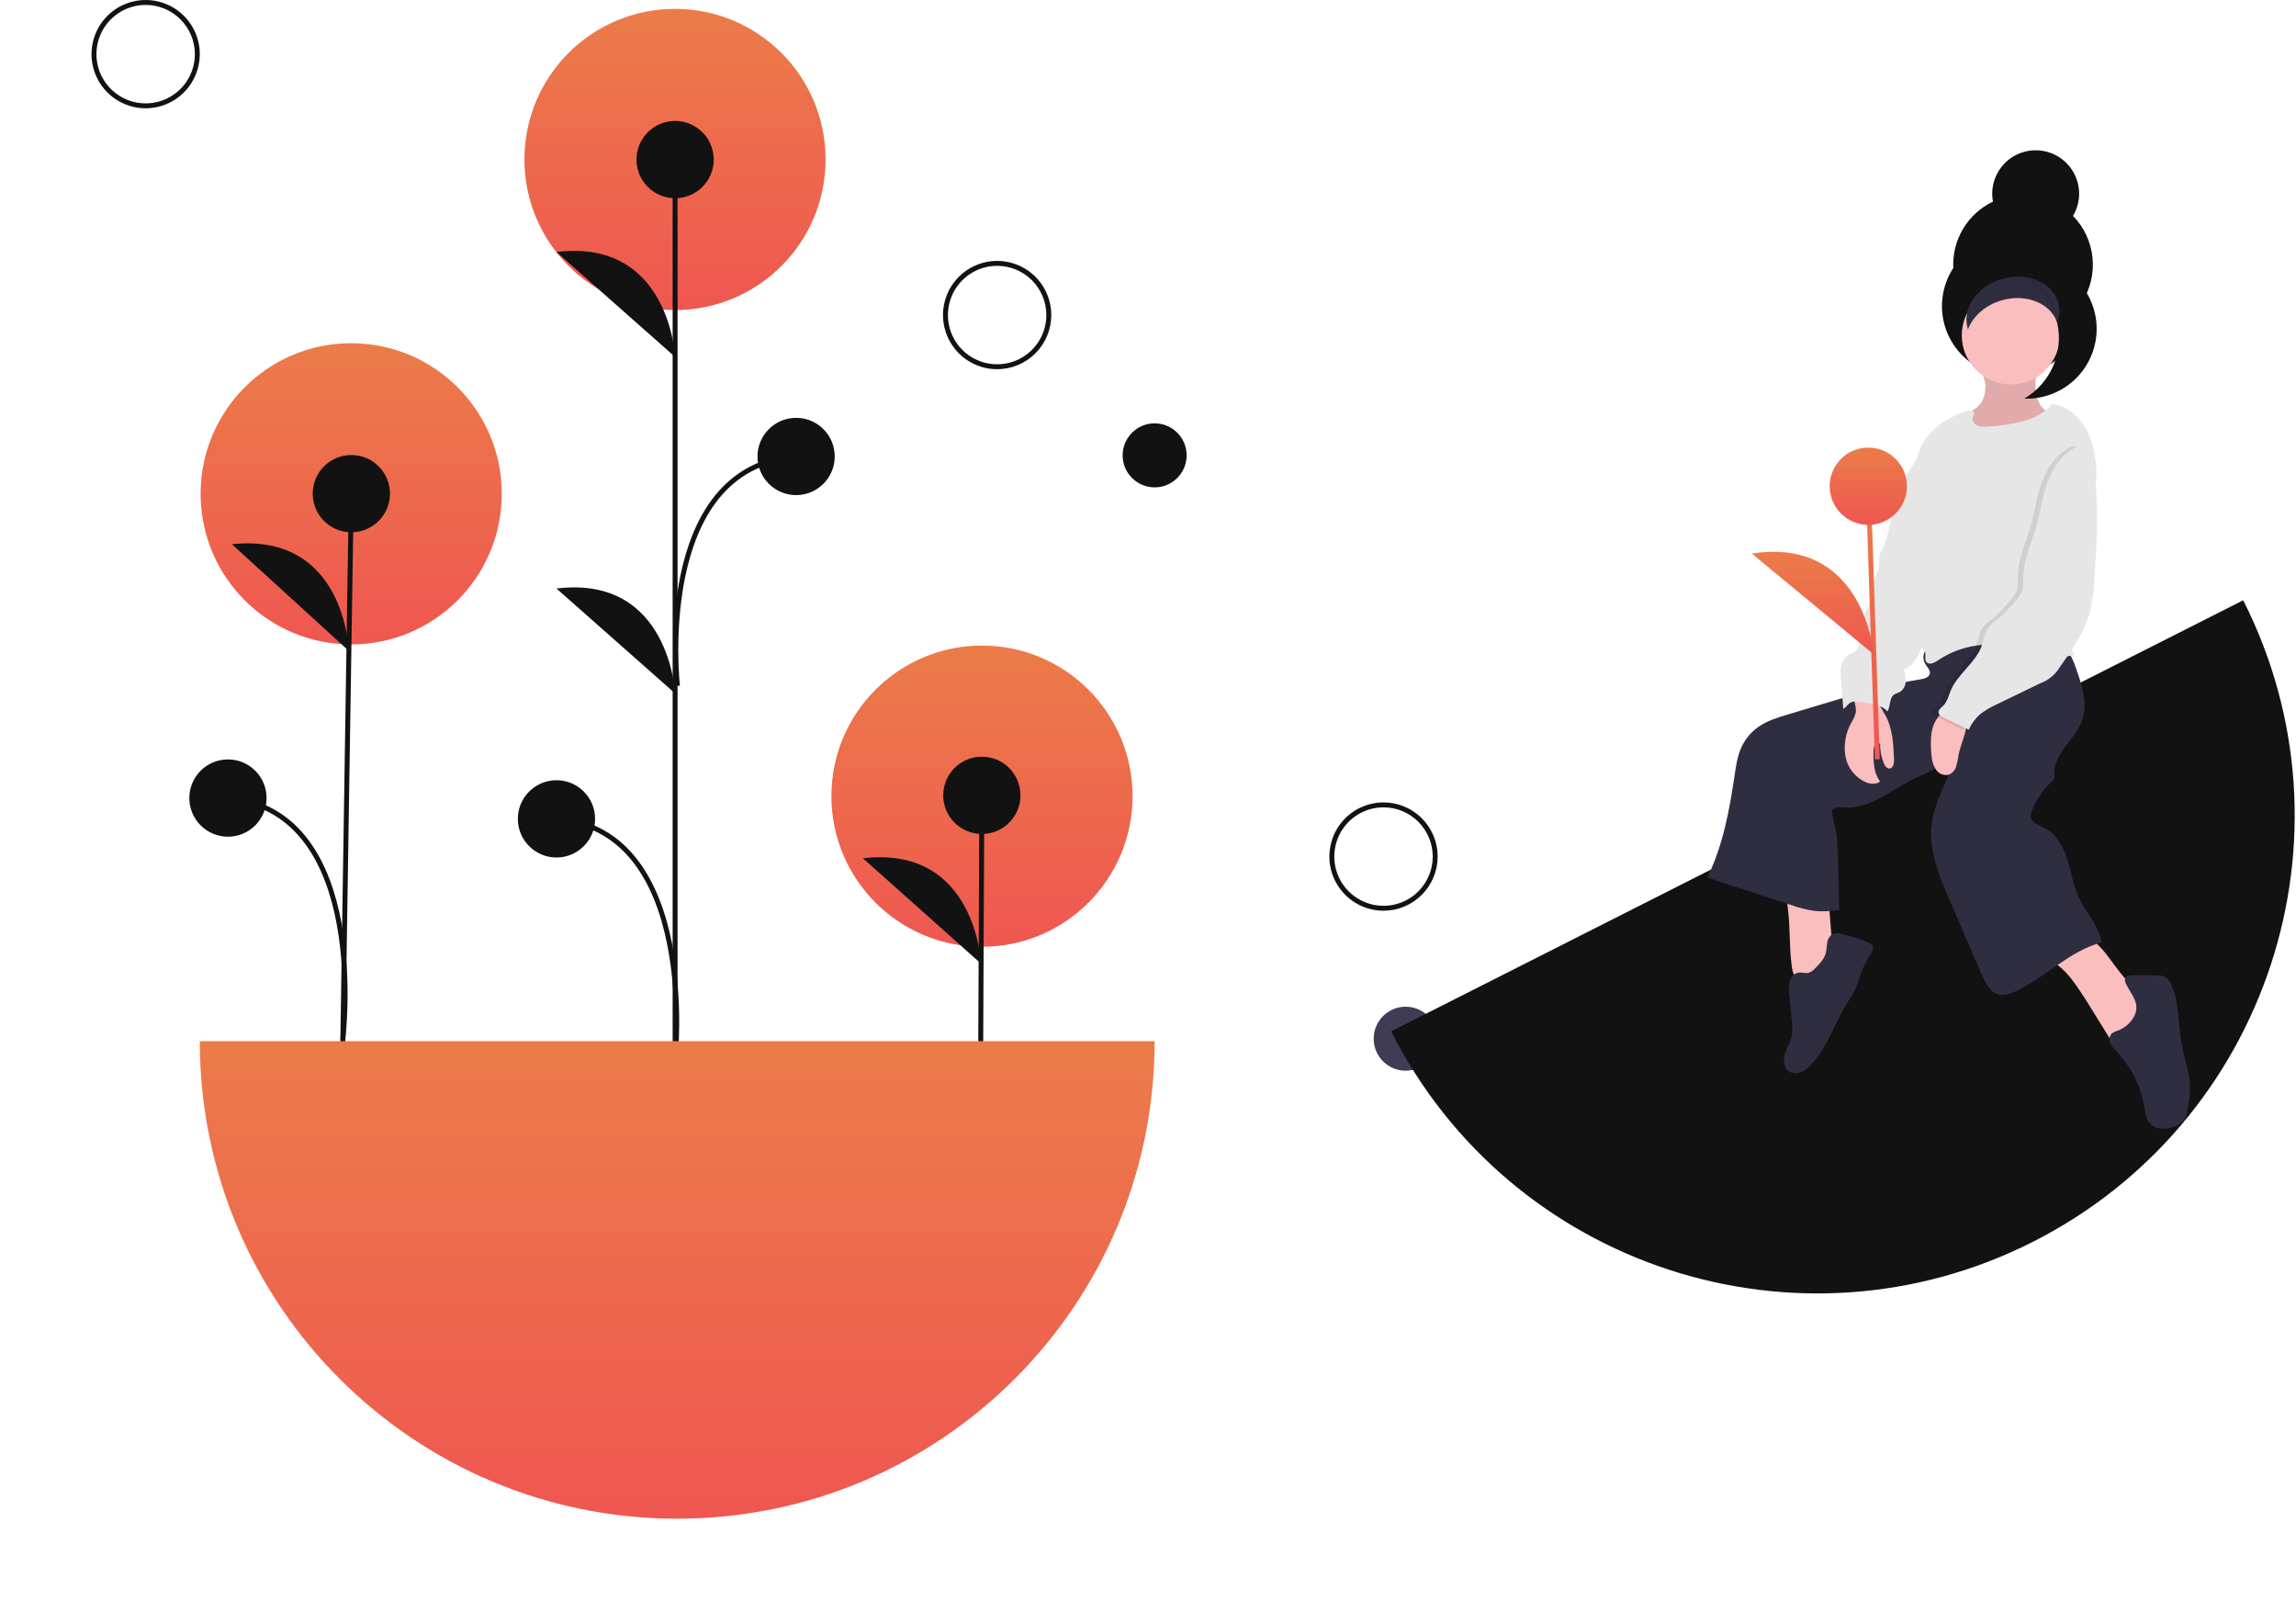 <svg width="242" height="170" viewBox="0 0 242 170" fill="none" xmlns="http://www.w3.org/2000/svg">
<g clip-path="url(#clip0_30_854)">
<path d="M119.242 83.902C119.242 92.596 112.195 99.643 103.501 99.643C94.808 99.643 87.76 92.596 87.76 83.902C87.76 75.209 94.808 68.161 103.501 68.161C112.195 68.161 119.242 75.209 119.242 83.902Z" fill="url(#paint0_linear_30_854)" stroke="url(#paint1_linear_30_854)" stroke-width="0.259"/>
<path d="M103.358 112.603L103.488 83.815" stroke="#121212" stroke-width="0.519" stroke-miterlimit="10"/>
<path d="M103.488 87.886C105.736 87.886 107.559 86.063 107.559 83.815C107.559 81.566 105.736 79.743 103.488 79.743C101.239 79.743 99.416 81.566 99.416 83.815C99.416 86.063 101.239 87.886 103.488 87.886Z" fill="#121212"/>
<path d="M103.407 101.558C103.407 101.558 102.882 89.046 90.953 90.446L103.407 101.558Z" fill="#121212"/>
<path d="M52.757 52.038C52.757 60.732 45.71 67.779 37.016 67.779C28.323 67.779 21.275 60.732 21.275 52.038C21.275 43.345 28.323 36.297 37.016 36.297C45.71 36.297 52.757 43.345 52.757 52.038Z" fill="url(#paint2_linear_30_854)" stroke="url(#paint3_linear_30_854)" stroke-width="0.259"/>
<path d="M36.118 110.629L37.031 52.021" stroke="#121212" stroke-width="0.519" stroke-miterlimit="10"/>
<path d="M37.032 56.092C39.28 56.092 41.103 54.269 41.103 52.021C41.103 49.772 39.28 47.95 37.032 47.95C34.783 47.95 32.961 49.772 32.961 52.021C32.961 54.269 34.783 56.092 37.032 56.092Z" fill="#121212"/>
<path d="M36.773 68.599C36.773 68.599 36.386 56.082 24.442 57.35L36.773 68.599Z" fill="#121212"/>
<path d="M36.136 109.51C36.136 109.51 39.127 85.499 24.026 84.101" stroke="#121212" stroke-width="0.519" stroke-miterlimit="10"/>
<path d="M24.026 88.172C26.274 88.172 28.097 86.349 28.097 84.101C28.097 81.852 26.274 80.029 24.026 80.029C21.778 80.029 19.955 81.852 19.955 84.101C19.955 86.349 21.778 88.172 24.026 88.172Z" fill="#121212"/>
<path d="M86.888 16.804C86.888 25.498 79.84 32.545 71.147 32.545C62.453 32.545 55.406 25.498 55.406 16.804C55.406 8.111 62.453 1.063 71.147 1.063C79.84 1.063 86.888 8.111 86.888 16.804Z" fill="url(#paint4_linear_30_854)" stroke="url(#paint5_linear_30_854)" stroke-width="0.259"/>
<path d="M71.156 112.889V16.863" stroke="#121212" stroke-width="0.519" stroke-miterlimit="10"/>
<path d="M71.156 20.889C73.405 20.889 75.228 19.066 75.228 16.817C75.228 14.569 73.405 12.746 71.156 12.746C68.908 12.746 67.085 14.569 67.085 16.817C67.085 19.066 68.908 20.889 71.156 20.889Z" fill="#121212"/>
<path d="M58.652 90.364C60.9 90.364 62.723 88.541 62.723 86.293C62.723 84.044 60.9 82.222 58.652 82.222C56.404 82.222 54.581 84.044 54.581 86.293C54.581 88.541 56.404 90.364 58.652 90.364Z" fill="#121212"/>
<path d="M71.156 37.613C71.156 37.613 70.575 25.104 58.652 26.558L71.156 37.613Z" fill="#121212"/>
<path d="M71.156 73.074C71.156 73.074 70.575 60.565 58.652 62.019L71.156 73.074Z" fill="#121212"/>
<path d="M71.156 111.77C71.156 111.77 73.774 87.456 58.652 86.293" stroke="#121212" stroke-width="0.519" stroke-miterlimit="10"/>
<path d="M83.911 52.175C86.159 52.175 87.982 50.352 87.982 48.104C87.982 45.855 86.159 44.033 83.911 44.033C81.663 44.033 79.84 45.855 79.84 48.104C79.84 50.352 81.663 52.175 83.911 52.175Z" fill="#121212"/>
<path d="M71.406 72.284C71.406 72.284 68.789 49.267 83.911 48.104" stroke="#121212" stroke-width="0.519" stroke-miterlimit="10"/>
<path d="M105.1 38.908C103.971 38.908 102.868 38.573 101.929 37.946C100.991 37.319 100.259 36.428 99.827 35.385C99.395 34.343 99.282 33.195 99.503 32.088C99.723 30.981 100.266 29.965 101.064 29.166C101.863 28.368 102.879 27.825 103.986 27.605C105.093 27.384 106.241 27.497 107.283 27.929C108.326 28.361 109.217 29.093 109.844 30.031C110.471 30.97 110.806 32.073 110.806 33.202C110.804 34.715 110.203 36.165 109.133 37.235C108.063 38.305 106.613 38.906 105.1 38.908ZM105.1 28.014C104.074 28.014 103.071 28.318 102.217 28.888C101.364 29.458 100.699 30.268 100.307 31.216C99.914 32.164 99.811 33.207 100.012 34.214C100.212 35.22 100.706 36.144 101.431 36.87C102.157 37.595 103.081 38.089 104.088 38.29C105.094 38.49 106.137 38.387 107.085 37.994C108.033 37.602 108.843 36.937 109.413 36.084C109.983 35.231 110.287 34.228 110.287 33.202C110.286 31.826 109.739 30.508 108.766 29.535C107.794 28.562 106.475 28.015 105.1 28.014Z" fill="#121212"/>
<path d="M15.352 11.413C14.223 11.413 13.12 11.078 12.181 10.451C11.243 9.824 10.512 8.933 10.08 7.89C9.648 6.848 9.535 5.7 9.755 4.593C9.975 3.486 10.519 2.469 11.317 1.671C12.115 0.873 13.132 0.33 14.239 0.11C15.345 -0.111 16.493 0.002 17.536 0.434C18.578 0.866 19.47 1.598 20.097 2.536C20.724 3.475 21.058 4.578 21.058 5.707C21.057 7.219 20.455 8.67 19.385 9.74C18.315 10.81 16.865 11.411 15.352 11.413ZM15.352 0.519C14.326 0.519 13.323 0.823 12.47 1.393C11.617 1.963 10.952 2.773 10.559 3.721C10.166 4.669 10.064 5.712 10.264 6.719C10.464 7.725 10.958 8.649 11.684 9.375C12.409 10.1 13.333 10.594 14.34 10.795C15.346 10.995 16.389 10.892 17.337 10.499C18.285 10.107 19.095 9.442 19.665 8.589C20.235 7.736 20.54 6.733 20.54 5.707C20.538 4.331 19.991 3.013 19.018 2.04C18.046 1.067 16.727 0.52 15.352 0.519Z" fill="#121212"/>
<path d="M145.823 95.973C144.695 95.973 143.592 95.638 142.653 95.011C141.715 94.385 140.983 93.493 140.551 92.451C140.119 91.408 140.006 90.26 140.227 89.153C140.447 88.046 140.99 87.03 141.788 86.232C142.586 85.433 143.603 84.89 144.71 84.67C145.817 84.45 146.965 84.563 148.007 84.995C149.05 85.427 149.941 86.158 150.568 87.096C151.195 88.035 151.53 89.138 151.53 90.267C151.528 91.78 150.927 93.23 149.857 94.3C148.787 95.37 147.336 95.972 145.823 95.973ZM145.823 85.079C144.797 85.079 143.794 85.383 142.941 85.953C142.088 86.523 141.423 87.334 141.031 88.281C140.638 89.229 140.535 90.272 140.735 91.279C140.936 92.285 141.43 93.21 142.155 93.935C142.881 94.66 143.805 95.155 144.811 95.355C145.818 95.555 146.861 95.452 147.809 95.059C148.757 94.667 149.567 94.002 150.137 93.149C150.707 92.296 151.011 91.293 151.011 90.267C151.01 88.891 150.463 87.573 149.49 86.6C148.517 85.628 147.199 85.081 145.823 85.079Z" fill="#121212"/>
<path d="M121.7 51.359C123.563 51.359 125.072 49.849 125.072 47.986C125.072 46.124 123.563 44.614 121.7 44.614C119.838 44.614 118.328 46.124 118.328 47.986C118.328 49.849 119.838 51.359 121.7 51.359Z" fill="#121212"/>
<path d="M148.158 112.833C150.02 112.833 151.53 111.324 151.53 109.461C151.53 107.599 150.02 106.089 148.158 106.089C146.296 106.089 144.786 107.599 144.786 109.461C144.786 111.324 146.296 112.833 148.158 112.833Z" fill="#3F3D56"/>
<path d="M121.57 109.85C121.5 137.511 99.056 159.912 71.379 159.912C43.703 159.912 21.258 137.511 21.188 109.85H121.57Z" fill="url(#paint6_linear_30_854)" stroke="url(#paint7_linear_30_854)" stroke-width="0.259"/>
<path d="M214.246 130.875C239.045 118.331 248.98 88.058 236.436 63.258L146.629 108.686C159.173 133.485 189.446 143.42 214.246 130.875Z" fill="#121212"/>
<path d="M216.065 37.223C216.232 37.109 216.393 36.988 216.55 36.861C216.223 37.841 215.696 38.742 215.002 39.507C214.839 39.686 214.666 39.853 214.488 40.015C214.484 39.974 214.48 39.933 214.478 39.892C214.457 39.495 214.486 39.078 214.492 38.669C215.11 38.301 215.646 37.808 216.065 37.223Z" fill="url(#paint8_linear_30_854)"/>
<path d="M218.498 22.751C218.876 22.115 219.094 21.396 219.133 20.658C219.172 19.919 219.032 19.182 218.724 18.509C218.416 17.836 217.949 17.248 217.364 16.795C216.779 16.342 216.093 16.038 215.365 15.908C214.637 15.778 213.888 15.827 213.182 16.05C212.477 16.272 211.836 16.663 211.314 17.188C210.793 17.712 210.406 18.356 210.188 19.062C209.969 19.769 209.925 20.518 210.059 21.246C208.75 21.869 207.655 22.866 206.911 24.11C206.167 25.354 205.808 26.791 205.878 28.239C205.253 29.199 204.86 30.291 204.732 31.43C204.603 32.568 204.742 33.721 205.137 34.796C205.533 35.871 206.174 36.839 207.009 37.623C207.844 38.407 208.851 38.985 209.95 39.311C211.048 39.637 212.207 39.702 213.335 39.501C214.463 39.301 215.528 38.839 216.446 38.154C217.364 37.469 218.11 36.579 218.623 35.555C219.137 34.531 219.404 33.401 219.404 32.255C219.404 32.138 219.401 32.022 219.395 31.906C220.308 30.505 220.717 28.835 220.554 27.171C220.39 25.507 219.666 23.948 218.498 22.751Z" fill="#121212"/>
<g opacity="0.1">
<path d="M209.999 20.084C210.019 20.074 210.039 20.062 210.059 20.053C210.045 19.973 210.035 19.893 210.024 19.812C210.022 19.829 210.019 19.846 210.017 19.863C210.008 19.937 210.004 20.01 209.999 20.084Z" fill="black"/>
<path d="M220.536 27.577C220.402 28.696 220.012 29.769 219.395 30.712C219.401 30.828 219.404 30.945 219.404 31.062C219.404 32.963 218.669 34.79 217.353 36.16C216.037 37.531 214.241 38.34 212.342 38.416C210.443 38.493 208.588 37.832 207.166 36.572C205.743 35.312 204.863 33.55 204.71 31.655C204.694 31.854 204.684 32.053 204.684 32.256C204.684 34.208 205.46 36.08 206.84 37.46C208.22 38.84 210.092 39.616 212.044 39.616C213.996 39.616 215.868 38.84 217.248 37.46C218.629 36.08 219.404 34.208 219.404 32.256C219.404 32.139 219.401 32.022 219.395 31.906C220.288 30.538 220.698 28.912 220.562 27.285C220.555 27.382 220.547 27.479 220.536 27.577Z" fill="black"/>
<path d="M219.102 19.807C219.023 20.426 218.817 21.021 218.499 21.558C218.627 21.69 218.749 21.828 218.867 21.97C219.118 21.278 219.199 20.536 219.102 19.807Z" fill="black"/>
</g>
<path d="M188.839 101.715C188.875 102.133 188.988 102.542 189.174 102.919C189.269 103.106 189.406 103.269 189.576 103.393C189.746 103.517 189.942 103.6 190.15 103.633C190.531 103.636 190.905 103.527 191.226 103.321C191.881 102.979 192.561 102.581 192.903 101.926C193.235 101.291 193.187 100.534 193.131 99.82L192.691 94.208C191.631 94.179 190.566 94.18 189.507 94.237C188.458 94.295 188.274 94.542 188.42 95.566C188.71 97.604 188.569 99.675 188.839 101.715Z" fill="#FBBEBE"/>
<path d="M219.938 105.508L222.461 109.583C222.569 109.82 222.766 110.005 223.009 110.099C223.19 110.125 223.375 110.093 223.536 110.007C224.377 109.639 225.021 108.941 225.639 108.262C226.058 107.802 226.491 107.316 226.649 106.713C226.73 106.386 226.726 106.044 226.638 105.719C226.55 105.394 226.38 105.097 226.145 104.856C225.85 104.599 225.532 104.372 225.194 104.176C223.2 102.831 222.3 100.277 220.332 98.895C220.218 98.8 220.08 98.741 219.933 98.723C219.787 98.732 219.645 98.779 219.524 98.861C218.627 99.352 217.73 99.844 216.833 100.335C215.668 100.973 216.037 101.048 216.922 101.734C218.225 102.746 219.039 104.16 219.938 105.508Z" fill="#FBBEBE"/>
<path d="M194.314 98.469C193.945 98.352 193.531 98.247 193.182 98.417C193.02 98.516 192.882 98.652 192.779 98.813C192.677 98.975 192.613 99.157 192.593 99.347C192.522 99.721 192.531 100.11 192.427 100.477C192.252 101.095 191.781 101.578 191.327 102.032C191.143 102.251 190.905 102.417 190.636 102.513C190.272 102.606 189.886 102.436 189.516 102.501C189.3 102.556 189.104 102.669 188.948 102.828C188.792 102.987 188.683 103.185 188.632 103.401C188.536 103.835 188.521 104.284 188.589 104.723L188.875 107.851C188.926 108.232 188.929 108.618 188.887 109C188.781 109.688 188.382 110.291 188.16 110.951C187.938 111.61 187.95 112.452 188.505 112.871C188.699 113.001 188.922 113.079 189.154 113.099C189.386 113.12 189.62 113.082 189.833 112.988C190.258 112.797 190.634 112.511 190.933 112.153C192.632 110.301 193.39 107.792 194.711 105.653C195.049 105.159 195.35 104.641 195.614 104.104C195.796 103.688 195.911 103.248 196.058 102.819C196.26 102.246 196.503 101.688 196.785 101.15C196.942 100.842 197.544 100.1 197.418 99.756C197.202 99.169 194.886 98.649 194.314 98.469Z" fill="#2F2E41"/>
<path d="M224.946 107.096C224.564 107.813 223.926 108.36 223.159 108.628C222.936 108.688 222.729 108.795 222.551 108.942C222.435 109.085 222.362 109.258 222.344 109.442C222.325 109.625 222.36 109.809 222.445 109.973C222.621 110.296 222.849 110.587 223.121 110.835C224.646 112.449 225.654 114.482 226.017 116.672C226.108 117.225 226.167 117.812 226.497 118.264C227.143 119.147 228.519 119.089 229.49 118.586C229.787 118.45 230.044 118.241 230.239 117.979C230.401 117.695 230.504 117.381 230.541 117.056C230.717 116.251 230.814 115.43 230.831 114.606C230.812 113.051 230.228 111.565 229.949 110.035C229.553 107.863 229.751 105.524 228.74 103.562C228.639 103.332 228.48 103.132 228.278 102.982C228.025 102.849 227.741 102.785 227.456 102.797C226.542 102.76 225.628 102.752 224.713 102.773C224.457 102.779 224.157 102.811 224.025 103.031C223.889 103.255 224.008 103.541 224.127 103.775C224.693 104.882 225.61 105.768 224.946 107.096Z" fill="#2F2E41"/>
<path d="M203.244 68.176C202.989 68.387 202.815 68.681 202.755 69.007C202.694 69.332 202.75 69.669 202.913 69.957C203.116 70.293 203.479 70.606 203.399 70.989C203.317 71.388 202.827 71.523 202.425 71.587C198.883 72.15 195.436 73.187 192.002 74.221L188.399 75.306C187.361 75.619 186.304 75.94 185.406 76.549C184.583 77.11 183.931 77.889 183.524 78.798C183.112 79.722 182.97 80.739 182.823 81.739C182.282 85.42 181.591 89.138 179.949 92.476L188.686 95.341C189.533 95.652 190.41 95.873 191.304 96C192.155 96.071 193.013 96.029 193.853 95.876C193.799 93.925 193.766 91.916 193.712 89.965C193.706 89.349 193.666 88.733 193.592 88.122C193.461 87.187 193.171 86.277 193.081 85.338C193.484 85.005 194.069 85.088 194.592 85.103C195.784 85.138 196.947 84.723 198.007 84.177C199.067 83.631 200.053 82.951 201.107 82.393C202.863 81.464 204.86 80.84 206.201 79.374C205.518 81.976 203.905 84.244 203.593 86.916C203.277 89.617 204.376 92.259 205.452 94.756L208.889 102.733C209.269 103.613 209.774 104.603 210.71 104.814C211.293 104.944 211.894 104.726 212.435 104.472C215.599 102.991 218.13 100.205 221.508 99.314C221.256 97.642 219.934 96.259 219.186 94.742C218.554 93.463 218.348 92.022 217.928 90.659C217.507 89.296 216.784 87.914 215.513 87.266C214.91 86.959 214.097 86.691 214.04 86.016C214.037 85.799 214.082 85.584 214.175 85.388C214.627 84.249 215.33 83.226 216.231 82.395C216.347 82.306 216.439 82.19 216.501 82.057C216.534 81.925 216.541 81.789 216.521 81.654C216.457 80.568 217.039 79.552 217.688 78.679C218.337 77.806 219.086 76.974 219.452 75.95C220.081 74.188 219.457 72.252 218.835 70.487C218.584 69.774 218.319 69.039 217.803 68.487C216.993 67.621 215.733 67.371 214.554 67.242C210.744 66.824 206.272 65.825 203.244 68.176Z" fill="#2F2E41"/>
<g opacity="0.1">
<path d="M202.847 68.703C202.976 68.677 203.094 68.617 203.192 68.529C203.289 68.442 203.36 68.33 203.399 68.205C203.409 68.156 203.412 68.106 203.408 68.056C203.354 68.096 203.298 68.134 203.244 68.176C203.069 68.315 202.932 68.496 202.847 68.703Z" fill="black"/>
</g>
<path d="M209.266 40.564C209.311 41.434 209.049 42.366 208.38 42.924C208.165 43.103 207.916 43.239 207.709 43.428C207.526 43.616 207.386 43.842 207.298 44.09C207.211 44.339 207.179 44.603 207.204 44.865C207.229 45.127 207.311 45.38 207.444 45.607C207.577 45.834 207.758 46.029 207.974 46.179C208.669 46.603 209.552 46.489 210.354 46.349C211.423 46.2 212.472 45.926 213.478 45.534C214.49 45.137 215.351 44.431 215.94 43.518C215.067 43.031 214.591 42.009 214.538 41.01C214.485 40.011 214.759 38.877 214.126 38.101C213.517 37.354 212.37 37.36 211.44 37.616C210.974 37.745 210.522 37.923 210.055 38.049C209.819 38.112 209.037 38.114 208.882 38.288C208.601 38.605 209.24 40.061 209.266 40.564Z" fill="#FBBEBE"/>
<path opacity="0.1" d="M209.266 40.564C209.311 41.434 209.049 42.366 208.38 42.924C208.165 43.103 207.916 43.239 207.709 43.428C207.526 43.616 207.386 43.842 207.298 44.09C207.211 44.339 207.179 44.603 207.204 44.865C207.229 45.127 207.311 45.38 207.444 45.607C207.577 45.834 207.758 46.029 207.974 46.179C208.669 46.603 209.552 46.489 210.354 46.349C211.423 46.2 212.472 45.926 213.478 45.534C214.49 45.137 215.351 44.431 215.94 43.518C215.067 43.031 214.591 42.009 214.538 41.01C214.485 40.011 214.759 38.877 214.126 38.101C213.517 37.354 212.37 37.36 211.44 37.616C210.974 37.745 210.522 37.923 210.055 38.049C209.819 38.112 209.037 38.114 208.882 38.288C208.601 38.605 209.24 40.061 209.266 40.564Z" fill="black"/>
<path d="M211.944 40.511C214.8 40.511 217.116 38.195 217.116 35.339C217.116 32.483 214.8 30.167 211.944 30.167C209.088 30.167 206.772 32.483 206.772 35.339C206.772 38.195 209.088 40.511 211.944 40.511Z" fill="#FBBEBE"/>
<path d="M195.613 75.018C195.52 75.427 195.355 75.815 195.126 76.166C194.523 77.238 194.305 78.483 194.508 79.696C194.617 80.297 194.873 80.862 195.252 81.341C195.631 81.821 196.122 82.199 196.682 82.444C197.166 82.634 197.766 82.685 198.165 82.351C197.474 81.452 197.438 80.225 197.479 79.092C197.467 78.88 197.518 78.67 197.624 78.487C197.653 78.444 197.69 78.406 197.733 78.377C197.776 78.349 197.825 78.329 197.876 78.32C197.927 78.311 197.98 78.313 198.031 78.325C198.081 78.337 198.129 78.359 198.17 78.39C198.153 79.103 198.291 79.812 198.574 80.467C198.684 80.719 198.871 80.997 199.145 80.99C199.539 80.979 199.645 80.446 199.63 80.052C199.57 78.448 199.491 76.778 198.718 75.371C198.435 74.856 198.057 74.373 197.95 73.795C197.945 73.595 197.875 73.401 197.752 73.243C197.667 73.176 197.567 73.13 197.461 73.108C197.016 72.982 195.962 72.59 195.595 73.007C195.201 73.454 195.684 74.483 195.613 75.018Z" fill="#FBBEBE"/>
<path d="M203.293 47.539C202.7 47.472 202.232 48.015 201.907 48.516C200.696 50.383 199.825 52.449 199.333 54.618C199.082 55.726 198.925 56.876 198.399 57.883C198.273 58.092 198.171 58.315 198.095 58.547C198.05 58.902 198.035 59.26 198.048 59.617C197.993 60.264 197.611 60.838 197.483 61.474C197.407 61.852 197.422 62.245 197.354 62.625C197.235 63.292 196.869 63.884 196.635 64.519C196.222 65.638 196.226 66.866 195.922 68.018C195.885 68.208 195.803 68.387 195.683 68.538C195.477 68.764 195.148 68.82 194.879 68.964C194.667 69.094 194.486 69.267 194.346 69.473C194.207 69.679 194.113 69.912 194.071 70.156C193.991 70.646 193.982 71.144 194.044 71.637L194.282 74.696C194.527 74.593 194.687 74.316 194.891 74.146C195.265 73.835 195.814 73.905 196.293 73.992L196.99 74.118C197.703 74.247 198.478 74.412 198.935 74.974C199.299 74.406 199.091 73.568 199.65 73.19C199.831 73.067 200.056 73.025 200.248 72.918C200.428 72.801 200.578 72.643 200.684 72.456C200.79 72.269 200.849 72.059 200.857 71.845C200.868 71.416 200.808 70.988 200.681 70.578C201.577 70.2 202.132 69.293 202.482 68.386C202.868 67.289 203.147 66.157 203.315 65.007C204.124 60.46 204.863 55.881 204.937 51.264C204.988 50.492 204.903 49.717 204.685 48.974C204.43 48.245 204.061 47.625 203.293 47.539Z" fill="#E6E6E6"/>
<path d="M216.333 42.588C215.479 43.483 214.388 44.117 213.188 44.415C211.993 44.709 210.773 44.888 209.545 44.951C209.167 45.014 208.78 44.981 208.418 44.854C208.071 44.697 207.807 44.285 207.949 43.931C208.017 43.822 208.063 43.7 208.085 43.572C208.079 43.258 207.615 43.231 207.314 43.325C205.323 43.94 203.414 45.16 202.495 47.03C201.976 48.087 201.805 49.275 201.64 50.441C201.207 53.506 200.775 56.639 201.356 59.68C201.665 61.302 202.26 62.883 202.297 64.534C202.318 65.459 202.162 66.38 202.169 67.305C202.142 67.629 202.228 67.953 202.414 68.219C202.558 68.386 202.774 68.491 202.874 68.686C203.041 69.013 202.817 69.462 203.037 69.756C203.308 70.118 203.874 69.858 204.247 69.603C206.123 68.328 208.39 67.757 210.646 67.992C213.357 68.282 216.05 69.727 218.679 69.005C218.544 68.808 218.427 68.598 218.33 68.379C217.02 64.072 217.108 59.257 219.07 55.204C219.74 53.82 220.63 52.5 220.886 50.984C220.99 50.274 220.998 49.554 220.911 48.843C220.773 47.466 220.445 46.078 219.696 44.914C218.948 43.75 217.71 42.724 216.333 42.588Z" fill="#E6E6E6"/>
<path d="M203.821 76.349C203.61 76.912 203.509 77.509 203.523 78.11C203.503 78.684 203.532 79.259 203.608 79.828C203.652 80.315 203.826 80.781 204.111 81.178C204.257 81.374 204.457 81.522 204.687 81.603C204.917 81.685 205.165 81.697 205.402 81.637C205.588 81.56 205.755 81.442 205.889 81.292C206.024 81.142 206.124 80.965 206.181 80.771C206.292 80.385 206.374 79.991 206.425 79.592C206.652 78.418 207.268 77.316 207.279 76.121C207.288 75.979 207.265 75.837 207.213 75.705C206.989 75.213 205.891 74.662 205.354 74.744C204.683 74.848 204.064 75.782 203.821 76.349Z" fill="#FBBEBE"/>
<path opacity="0.1" d="M218.745 46.954C218.643 47.983 219.638 48.758 220.031 49.713C220.192 50.159 220.283 50.627 220.302 51.101C220.579 54.389 220.364 57.697 220.149 60.989C220.11 62.085 219.974 63.176 219.743 64.248C219.188 66.498 217.822 68.448 216.484 70.34C216.024 71.099 215.321 71.679 214.488 71.986L209.896 74.21C209.321 74.465 208.774 74.779 208.265 75.148C207.674 75.612 207.21 76.216 206.915 76.907C206.024 76.451 205.099 76.043 204.208 75.587C204 75.481 203.766 75.342 203.73 75.11C203.682 74.8 204.007 74.581 204.23 74.36C204.648 73.946 204.777 73.334 205.003 72.791C205.742 71.019 207.601 69.884 208.271 68.085C208.529 67.394 208.607 66.612 209.064 66.033C209.326 65.742 209.62 65.483 209.94 65.259C210.648 64.659 211.299 63.993 211.883 63.271C212.145 62.999 212.36 62.684 212.518 62.341C212.719 61.83 212.659 61.261 212.669 60.712C212.703 58.916 213.515 57.241 214.012 55.515C214.481 53.89 214.676 52.184 215.29 50.608C215.904 49.032 217.108 47.378 218.745 46.954Z" fill="black"/>
<path d="M219.342 46.954C219.24 47.983 220.234 48.758 220.628 49.713C220.788 50.159 220.88 50.627 220.899 51.101C221.175 54.389 220.961 57.697 220.746 60.989C220.707 62.085 220.571 63.176 220.34 64.248C219.785 66.498 218.419 68.448 217.081 70.34C216.621 71.099 215.917 71.679 215.085 71.986L210.493 74.21C209.918 74.465 209.371 74.779 208.862 75.148C208.271 75.612 207.807 76.216 207.512 76.907C206.621 76.451 205.696 76.043 204.805 75.587C204.596 75.481 204.363 75.342 204.327 75.11C204.279 74.8 204.603 74.581 204.827 74.36C205.244 73.946 205.373 73.334 205.599 72.791C206.338 71.019 208.197 69.884 208.868 68.085C209.125 67.394 209.204 66.612 209.661 66.033C209.922 65.742 210.216 65.483 210.537 65.259C211.245 64.659 211.895 63.993 212.479 63.271C212.742 62.999 212.957 62.684 213.115 62.341C213.315 61.83 213.255 61.261 213.266 60.712C213.3 58.916 214.112 57.241 214.609 55.515C215.077 53.89 215.273 52.184 215.887 50.608C216.501 49.032 217.704 47.378 219.342 46.954Z" fill="#E6E6E6"/>
<path d="M214.51 27.344C212.916 27.149 211.303 27.483 209.917 28.294C210.122 28.302 210.327 28.316 210.533 28.341C212.063 28.526 213.497 29.186 214.632 30.23C215.767 31.273 216.545 32.647 216.858 34.156C217.17 35.666 217 37.236 216.373 38.644C215.745 40.052 214.691 41.227 213.359 42.004C215.257 42.073 217.107 41.406 218.524 40.143C219.942 38.88 220.816 37.118 220.964 35.225C221.113 33.333 220.524 31.456 219.321 29.987C218.118 28.518 216.394 27.571 214.51 27.344Z" fill="#121212"/>
<path d="M216.773 31.435C216.952 31.84 217.049 32.276 217.059 32.718C217.069 33.16 216.992 33.6 216.831 34.013C216.797 33.906 216.756 33.801 216.711 33.699C215.801 31.675 212.999 30.837 210.451 31.828C208.951 32.411 207.874 33.499 207.428 34.709C206.78 32.752 208.097 30.504 210.514 29.564C213.061 28.573 215.864 29.411 216.773 31.435Z" fill="#2F2E41"/>
<g opacity="0.1">
<path d="M216.788 33.852C216.671 32.432 216.143 31.076 215.27 29.949C214.397 28.822 213.216 27.972 211.87 27.503C211.185 27.672 210.527 27.938 209.918 28.294C210.122 28.302 210.327 28.316 210.533 28.341C212.011 28.52 213.4 29.142 214.516 30.126C215.633 31.11 216.425 32.409 216.788 33.852Z" fill="#121212"/>
<path d="M217.982 28.482C217.864 27.061 217.337 25.705 216.464 24.578C215.591 23.451 214.41 22.601 213.064 22.132C212.378 22.301 211.721 22.567 211.112 22.924C211.316 22.931 211.521 22.945 211.727 22.97C213.205 23.149 214.593 23.771 215.71 24.755C216.827 25.739 217.619 27.038 217.982 28.482Z" fill="#121212"/>
<path d="M218.012 20.46C217.941 19.602 217.623 18.784 217.096 18.104C216.569 17.424 215.856 16.911 215.044 16.628C214.63 16.73 214.233 16.89 213.865 17.105C213.989 17.11 214.112 17.118 214.237 17.133C215.129 17.241 215.967 17.617 216.641 18.211C217.315 18.805 217.793 19.589 218.012 20.46Z" fill="#121212"/>
<path d="M220.765 32.855C220.908 34.62 220.41 36.378 219.363 37.806C218.316 39.234 216.79 40.237 215.063 40.631C214.567 41.17 213.993 41.633 213.36 42.004C214.501 42.045 215.636 41.821 216.675 41.348C217.715 40.875 218.63 40.167 219.348 39.28C220.067 38.392 220.569 37.35 220.815 36.235C221.06 35.12 221.043 33.962 220.765 32.855Z" fill="#121212"/>
</g>
<path d="M197.871 80.013L196.92 51.24" stroke="url(#paint9_linear_30_854)" stroke-width="0.519" stroke-miterlimit="10"/>
<path d="M200.861 51.239C200.861 53.416 199.096 55.181 196.92 55.181C194.743 55.181 192.978 53.416 192.978 51.239C192.978 49.063 194.743 47.298 196.92 47.298C199.096 47.298 200.861 49.063 200.861 51.239Z" fill="url(#paint10_linear_30_854)" stroke="url(#paint11_linear_30_854)" stroke-width="0.259"/>
<path d="M197.341 68.668L184.951 58.423C187.755 58.036 189.923 58.468 191.6 59.335C193.336 60.232 194.557 61.599 195.414 63.029C196.271 64.46 196.763 65.949 197.039 67.082C197.178 67.648 197.262 68.125 197.312 68.459C197.324 68.537 197.333 68.607 197.341 68.668Z" fill="url(#paint12_linear_30_854)" stroke="url(#paint13_linear_30_854)" stroke-width="0.259"/>
</g>
<defs>
<linearGradient id="paint0_linear_30_854" x1="103.226" y1="67.857" x2="103.226" y2="106.45" gradientUnits="userSpaceOnUse">
<stop stop-color="#EB7C49"/>
<stop offset="1" stop-color="#F04F52"/>
</linearGradient>
<linearGradient id="paint1_linear_30_854" x1="103.226" y1="67.857" x2="103.226" y2="106.45" gradientUnits="userSpaceOnUse">
<stop stop-color="#EB7C49"/>
<stop offset="1" stop-color="#F04F52"/>
</linearGradient>
<linearGradient id="paint2_linear_30_854" x1="36.741" y1="35.993" x2="36.741" y2="74.586" gradientUnits="userSpaceOnUse">
<stop stop-color="#EB7C49"/>
<stop offset="1" stop-color="#F04F52"/>
</linearGradient>
<linearGradient id="paint3_linear_30_854" x1="36.741" y1="35.993" x2="36.741" y2="74.586" gradientUnits="userSpaceOnUse">
<stop stop-color="#EB7C49"/>
<stop offset="1" stop-color="#F04F52"/>
</linearGradient>
<linearGradient id="paint4_linear_30_854" x1="70.872" y1="0.759" x2="70.872" y2="39.352" gradientUnits="userSpaceOnUse">
<stop stop-color="#EB7C49"/>
<stop offset="1" stop-color="#F04F52"/>
</linearGradient>
<linearGradient id="paint5_linear_30_854" x1="70.872" y1="0.759" x2="70.872" y2="39.352" gradientUnits="userSpaceOnUse">
<stop stop-color="#EB7C49"/>
<stop offset="1" stop-color="#F04F52"/>
</linearGradient>
<linearGradient id="paint6_linear_30_854" x1="70.507" y1="109.444" x2="70.507" y2="170.627" gradientUnits="userSpaceOnUse">
<stop stop-color="#EB7C49"/>
<stop offset="1" stop-color="#F04F52"/>
</linearGradient>
<linearGradient id="paint7_linear_30_854" x1="70.507" y1="109.444" x2="70.507" y2="170.627" gradientUnits="userSpaceOnUse">
<stop stop-color="#EB7C49"/>
<stop offset="1" stop-color="#F04F52"/>
</linearGradient>
<linearGradient id="paint8_linear_30_854" x1="215.511" y1="40.015" x2="215.511" y2="36.861" gradientUnits="userSpaceOnUse">
<stop stop-color="#808080" stop-opacity="0.25"/>
<stop offset="0.535" stop-color="#808080" stop-opacity="0.12"/>
<stop offset="1" stop-color="#808080" stop-opacity="0.1"/>
</linearGradient>
<linearGradient id="paint9_linear_30_854" x1="197.387" y1="51.082" x2="197.387" y2="86.065" gradientUnits="userSpaceOnUse">
<stop stop-color="#EB7C49"/>
<stop offset="1" stop-color="#F04F52"/>
</linearGradient>
<linearGradient id="paint10_linear_30_854" x1="196.849" y1="47.124" x2="196.849" y2="57.023" gradientUnits="userSpaceOnUse">
<stop stop-color="#EB7C49"/>
<stop offset="1" stop-color="#F04F52"/>
</linearGradient>
<linearGradient id="paint11_linear_30_854" x1="196.849" y1="47.124" x2="196.849" y2="57.023" gradientUnits="userSpaceOnUse">
<stop stop-color="#EB7C49"/>
<stop offset="1" stop-color="#F04F52"/>
</linearGradient>
<linearGradient id="paint12_linear_30_854" x1="190.963" y1="58.092" x2="190.963" y2="71.249" gradientUnits="userSpaceOnUse">
<stop stop-color="#EB7C49"/>
<stop offset="1" stop-color="#F04F52"/>
</linearGradient>
<linearGradient id="paint13_linear_30_854" x1="190.963" y1="58.092" x2="190.963" y2="71.249" gradientUnits="userSpaceOnUse">
<stop stop-color="#EB7C49"/>
<stop offset="1" stop-color="#F04F52"/>
</linearGradient>
<clipPath id="clip0_30_854">
<rect width="241.297" height="169.12" fill="white" transform="translate(0.567)"/>
</clipPath>
</defs>
</svg>
